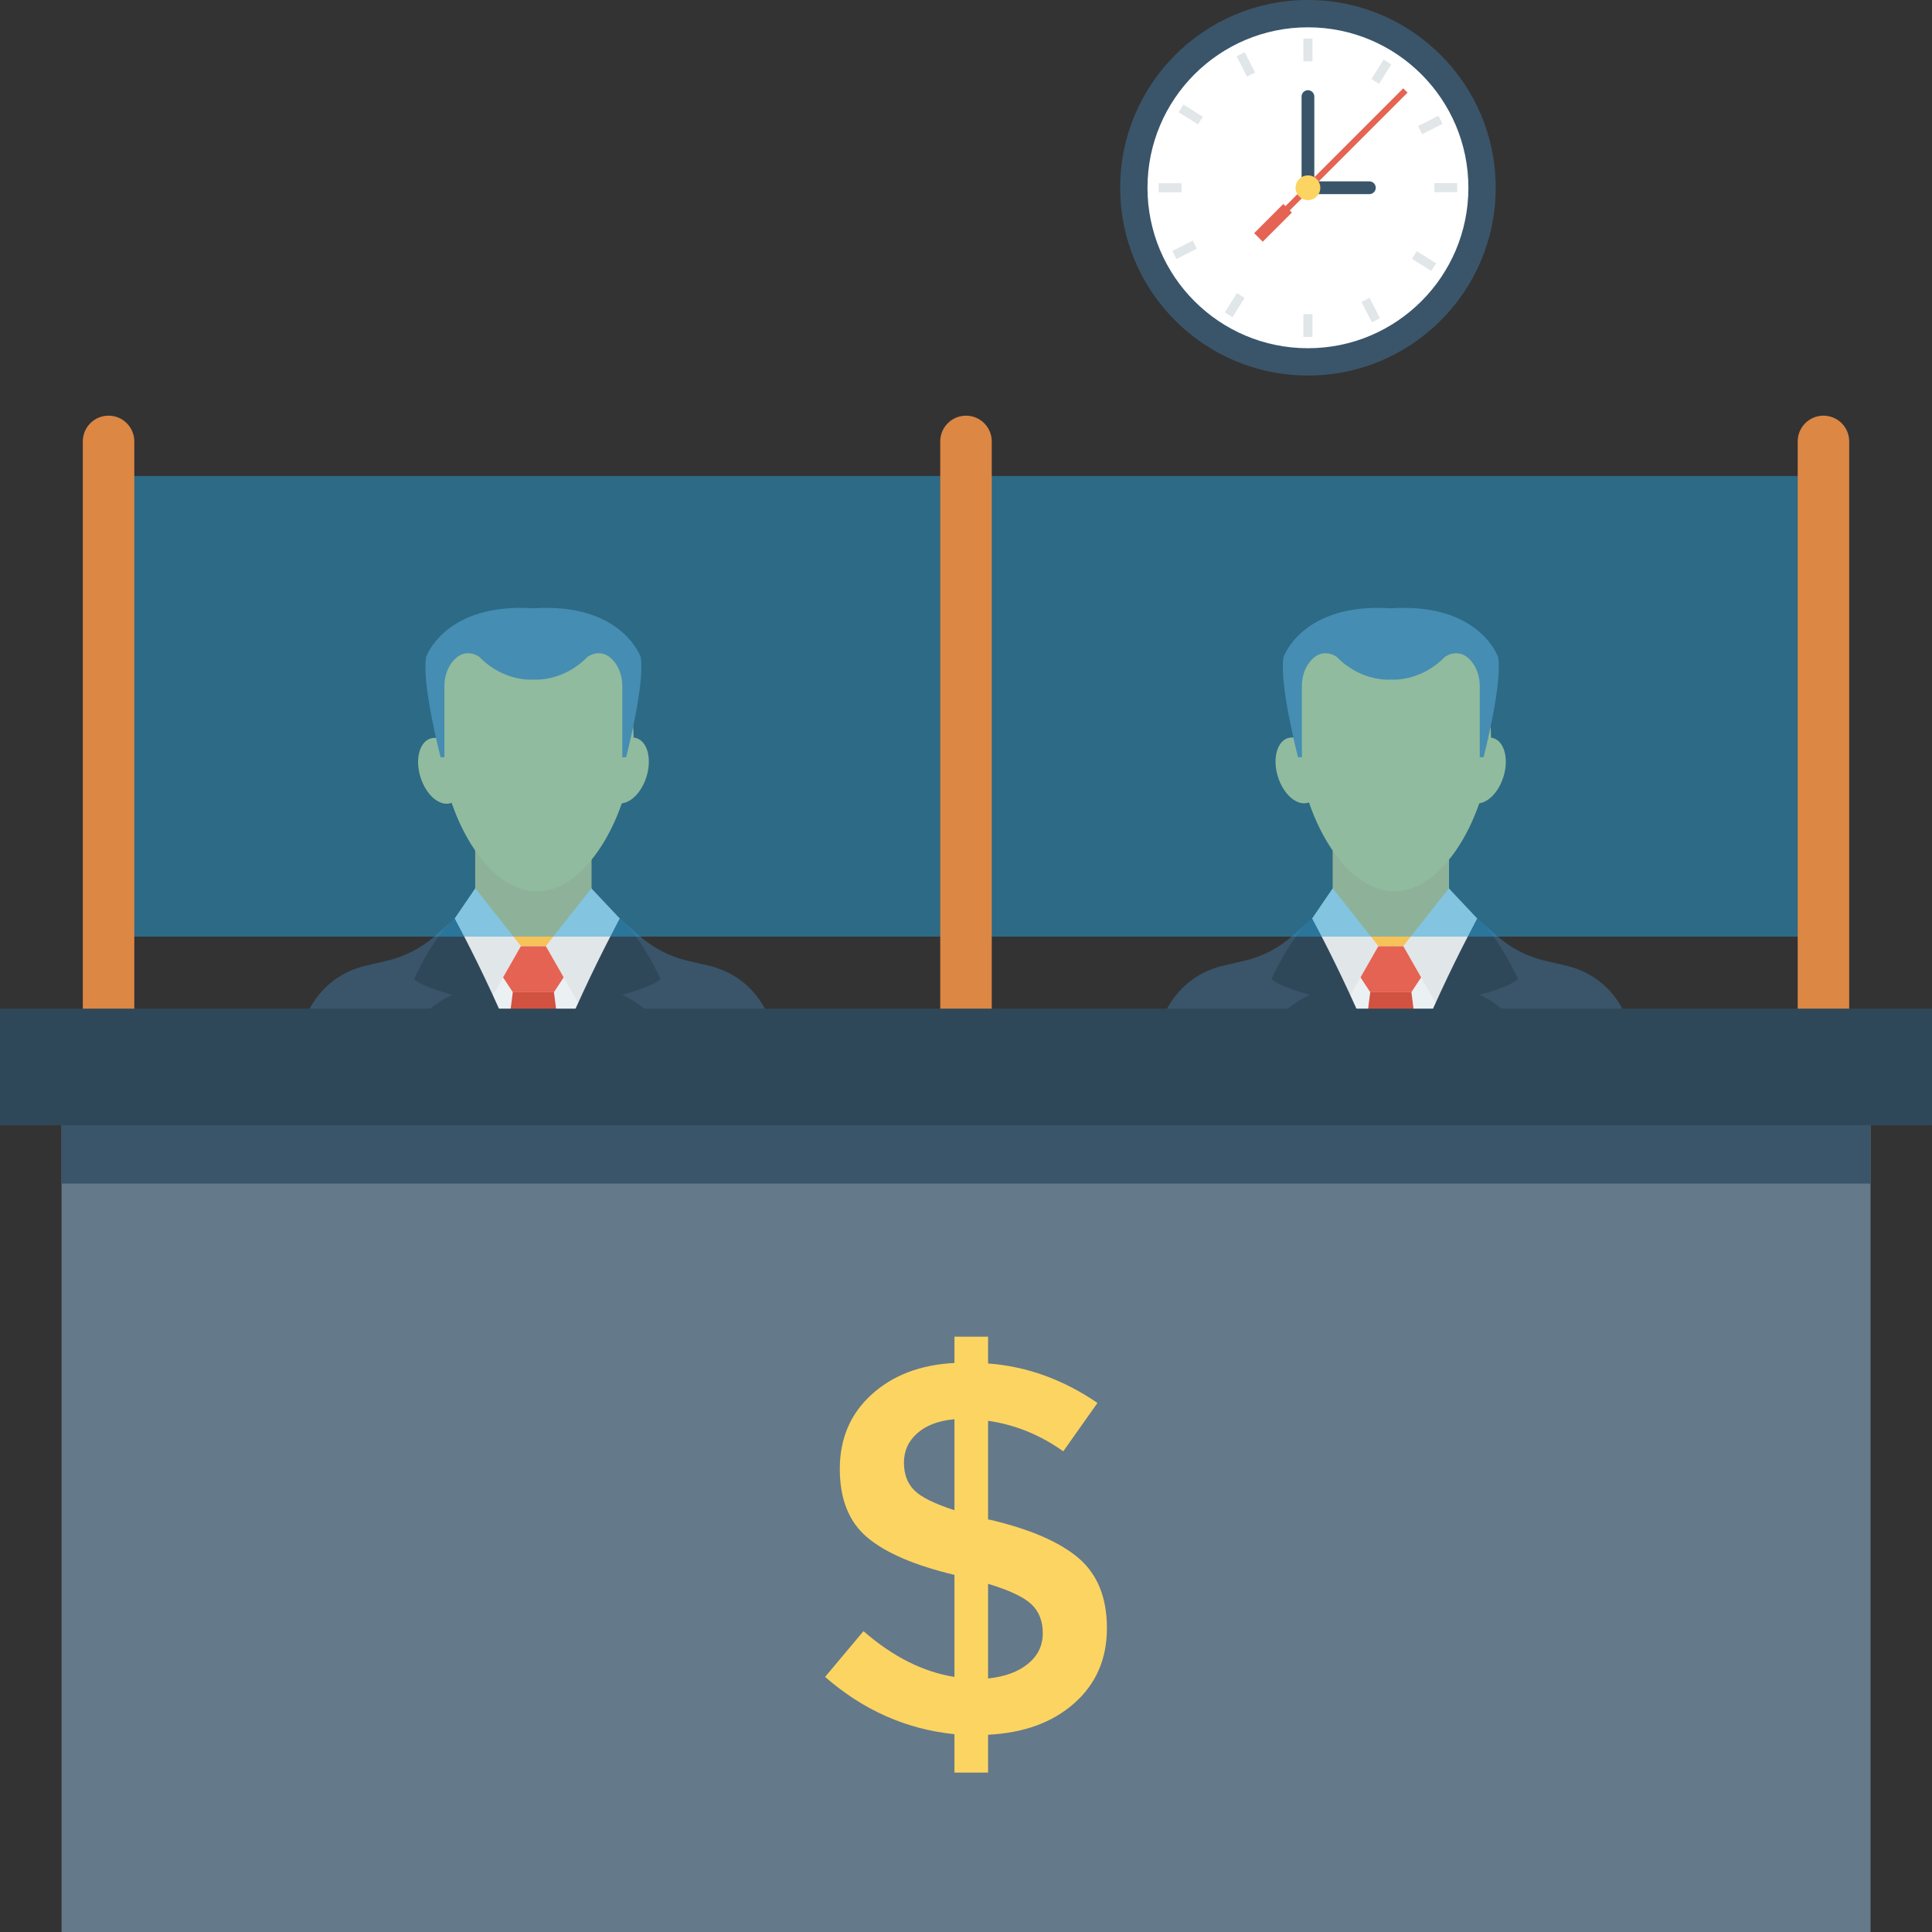 <?xml version="1.0" encoding="iso-8859-1"?>
<!-- Generator: Adobe Illustrator 19.0.0, SVG Export Plug-In . SVG Version: 6.00 Build 0)  -->
<svg version="1.1" id="Layer_1" xmlns="http://www.w3.org/2000/svg" xmlns:xlink="http://www.w3.org/1999/xlink" x="0px" y="0px"
	 viewBox="0 0 491.53 491.53" style="enable-background:new 0 0 491.53 491.53;" xml:space="preserve">
<rect x="0" y="0" width="491.53" height="491.53" fill="#333333" stroke="none"/>
<circle style="fill:#3A556A;" cx="332.759" cy="47.77" r="47.77"/>
<circle style="fill:#FFFFFF;" cx="332.759" cy="47.77" r="40.822"/>
<g>
	<rect x="331.607" y="9.8" style="fill:#E1E6E9;" width="2.304" height="5.816"/>
	<rect x="331.607" y="79.918" style="fill:#E1E6E9;" width="2.304" height="5.816"/>
	<rect x="364.923" y="46.592" style="fill:#E1E6E9;" width="5.816" height="2.304"/>
	<rect x="294.779" y="46.618" style="fill:#E1E6E9;" width="5.816" height="2.304"/>
	
		<rect x="350.264" y="15.17" transform="matrix(-0.847 -0.531 0.531 -0.847 639.485 220.159)" style="fill:#E1E6E9;" width="2.304" height="5.816"/>
	
		<rect x="312.989" y="74.566" transform="matrix(-0.847 -0.531 0.531 -0.847 539.068 310.058)" style="fill:#E1E6E9;" width="2.304" height="5.816"/>
	
		<rect x="361.307" y="63.506" transform="matrix(0.531 -0.847 0.847 0.531 113.565 338.148)" style="fill:#E1E6E9;" width="2.304" height="5.816"/>
	
		<rect x="301.93" y="26.208" transform="matrix(0.531 -0.847 0.847 0.531 117.34 270.376)" style="fill:#E1E6E9;" width="2.304" height="5.816"/>
	
		<rect x="362.884" y="28.996" transform="matrix(-0.453 -0.892 0.892 -0.453 500.328 370.969)" style="fill:#E1E6E9;" width="2.304" height="5.816"/>
	
		<rect x="300.354" y="60.748" transform="matrix(-0.453 -0.892 0.892 -0.453 381.185 361.329)" style="fill:#E1E6E9;" width="2.304" height="5.816"/>
	
		<rect x="347.461" y="76.125" transform="matrix(0.892 -0.453 0.453 0.892 1.974 166.318)" style="fill:#E1E6E9;" width="2.304" height="5.816"/>
	
		<rect x="315.723" y="13.617" transform="matrix(0.892 -0.453 0.453 0.892 26.826 145.188)" style="fill:#E1E6E9;" width="2.304" height="5.816"/>
</g>
<g>
	<path style="fill:#3A556A;" d="M332.76,22.948c-0.896,0-1.622,0.727-1.622,1.623v21.574c0,0.896,0.726,1.623,1.622,1.623
		s1.623-0.727,1.623-1.623V24.571C334.383,23.675,333.656,22.948,332.76,22.948z"/>
	<path style="fill:#3A556A;" d="M350.014,47.767c0-0.896-0.727-1.623-1.623-1.623h-14.025c-0.896,0-1.623,0.726-1.623,1.623
		c0,0.896,0.727,1.623,1.623,1.623h14.025C349.288,49.39,350.014,48.663,350.014,47.767z"/>
</g>
<polygon style="fill:#E56353;" points="321.258,61.499 328.676,54.081 328.13,53.535 358.097,23.568 357.005,22.476 327.038,52.443 
	326.492,51.897 319.074,59.315 "/>
<circle style="fill:#FCD462;" cx="332.759" cy="47.77" r="3.144"/>
<polygon style="fill:#EBF0F3;" points="139.006,291.53 141.394,283.729 155.321,244.124 156.126,234.301 150.462,226.018 
	120.935,226.018 113.544,236.914 123.802,291.53 "/>
<rect x="120.893" y="215.091" style="fill:#F6C358;" width="29.609" height="25.651"/>
<polygon style="fill:#E56353;" points="130.463,240.738 126.614,246.58 130.463,252.422 140.932,252.422 144.781,246.58 
	140.932,240.738 "/>
<g>
	<polygon style="fill:#E1E6E9;" points="115.269,234.302 120.935,226.018 132.535,240.701 123.179,257.093 	"/>
	<polygon style="fill:#E1E6E9;" points="157.701,233.69 150.461,226.018 138.861,240.701 147.088,255.116 	"/>
</g>
<polygon style="fill:#D15241;" points="145.917,291.53 140.933,252.422 130.463,252.422 125.477,291.53 "/>
<path style="fill:#3A556A;" d="M197.143,263.532c0,0-2.164-14.192-16.595-17.8l-5.552-1.284c-4.543-1.052-8.754-3.219-12.251-6.307
	l-5.042-4.451l-0.168,0.532l-19.389,57.308h64.395L197.143,263.532z"/>
<path style="fill:#2F4859;" d="M141.652,291.53c6.789-12.315,15.831-26.553,24.327-32.949c0,0-2.865-3.288-7.681-5.488
	c0,0,7.24-1.807,9.774-3.977c0,0-4.744-10.649-10.37-15.426c0,0-17.174,31.206-24.072,57.84H141.652z"/>
<path style="fill:#3A556A;" d="M115.849,234.222l-0.168-0.532l-5.042,4.451c-3.497,3.088-7.709,5.255-12.254,6.307l-5.55,1.284
	c-14.431,3.608-16.595,17.8-16.595,17.8l-5.397,27.998h64.395L115.849,234.222z"/>
<path style="fill:#2F4859;" d="M131.729,291.53c-6.789-12.315-15.831-26.553-24.327-32.949c0,0,2.865-3.288,7.681-5.488
	c0,0-7.24-1.807-9.774-3.977c0,0,4.744-10.649,10.37-15.426c0,0,17.174,31.206,24.072,57.84H131.729z"/>
<g>
	
		<ellipse transform="matrix(-0.956 -0.295 0.295 -0.956 253.959 430.524)" style="fill:#FCD462;" cx="159.464" cy="196.1" rx="5.356" ry="8.607"/>
	
		<ellipse transform="matrix(-0.295 -0.956 0.956 -0.295 -42.401 361.013)" style="fill:#FCD462;" cx="111.971" cy="196.148" rx="8.607" ry="5.356"/>
	<path style="fill:#FCD462;" d="M160.479,180.604v-16.92h-48.034v17.163h0.168c-0.411,2.024-0.649,4.23-0.649,6.675
		c0,17.416,11.019,39.232,24.61,39.232s24.61-21.816,24.61-39.232C161.185,184.977,160.923,182.694,160.479,180.604z"/>
</g>
<path style="fill:#64798A;" d="M162.987,167.142c0,0-4.739-13.861-27.289-12.386c-22.55-1.475-27.289,12.386-27.289,12.386
	c-1.18,6.783,3.686,25.51,3.686,25.51h0.974v-18.042c0-2.148,0.574-4.299,1.862-6.018c3.262-4.353,7.03-1.45,7.03-1.45
	c6.328,6.488,13.737,5.751,13.737,5.751s7.41,0.737,13.737-5.751c0,0,3.769-2.903,7.03,1.45c1.288,1.719,1.862,3.87,1.862,6.018
	v18.042h0.974C159.301,192.652,164.167,173.925,162.987,167.142z"/>
<polygon style="fill:#EBF0F3;" points="357.154,291.53 359.542,283.729 373.469,244.124 374.274,234.301 368.61,226.018 
	339.083,226.018 331.692,236.914 341.95,291.53 "/>
<rect x="339.052" y="215.091" style="fill:#F6C358;" width="29.609" height="25.651"/>
<polygon style="fill:#E56353;" points="348.611,240.738 344.762,246.58 348.611,252.422 359.08,252.422 362.929,246.58 
	359.08,240.738 "/>
<g>
	<polygon style="fill:#E1E6E9;" points="333.417,234.302 339.083,226.018 350.683,240.701 341.327,257.093 	"/>
	<polygon style="fill:#E1E6E9;" points="375.849,233.69 368.609,226.018 357.009,240.701 365.236,255.116 	"/>
</g>
<polygon style="fill:#D15241;" points="364.065,291.53 359.081,252.422 348.611,252.422 343.625,291.53 "/>
<path style="fill:#3A556A;" d="M415.291,263.532c0,0-2.164-14.192-16.595-17.8l-5.552-1.284c-4.543-1.052-8.754-3.219-12.251-6.307
	l-5.042-4.451l-0.168,0.532l-19.389,57.308h64.395L415.291,263.532z"/>
<path style="fill:#2F4859;" d="M359.8,291.53c6.789-12.315,15.831-26.553,24.327-32.949c0,0-2.865-3.288-7.681-5.488
	c0,0,7.24-1.807,9.774-3.977c0,0-4.744-10.649-10.37-15.426c0,0-17.174,31.206-24.072,57.84H359.8z"/>
<path style="fill:#3A556A;" d="M333.997,234.222l-0.168-0.532l-5.042,4.451c-3.497,3.088-7.709,5.255-12.254,6.307l-5.55,1.284
	c-14.431,3.608-16.595,17.8-16.595,17.8l-5.397,27.998h64.395L333.997,234.222z"/>
<path style="fill:#2F4859;" d="M349.877,291.53c-6.789-12.315-15.831-26.553-24.327-32.949c0,0,2.865-3.288,7.681-5.488
	c0,0-7.24-1.807-9.774-3.977c0,0,4.744-10.649,10.37-15.426c0,0,17.174,31.206,24.072,57.84H349.877z"/>
<g>
	
		<ellipse transform="matrix(-0.956 -0.295 0.295 -0.956 680.533 494.87)" style="fill:#FCD462;" cx="377.605" cy="196.087" rx="5.356" ry="8.607"/>
	
		<ellipse transform="matrix(-0.295 -0.956 0.956 -0.295 240.087 569.435)" style="fill:#FCD462;" cx="330.098" cy="196.154" rx="8.607" ry="5.356"/>
	<path style="fill:#FCD462;" d="M378.627,180.604v-16.92h-48.034v17.163h0.168c-0.411,2.024-0.649,4.23-0.649,6.675
		c0,17.416,11.019,39.232,24.61,39.232c13.592,0,24.61-21.816,24.61-39.232C379.333,184.977,379.071,182.694,378.627,180.604z"/>
</g>
<path style="fill:#64798A;" d="M381.135,167.142c0,0-4.739-13.861-27.289-12.386c-22.55-1.475-27.289,12.386-27.289,12.386
	c-1.18,6.783,3.686,25.51,3.686,25.51h0.974v-18.042c0-2.148,0.574-4.299,1.862-6.018c3.262-4.353,7.03-1.45,7.03-1.45
	c6.328,6.488,13.737,5.751,13.737,5.751s7.41,0.737,13.737-5.751c0,0,3.769-2.903,7.03,1.45c1.288,1.719,1.862,3.87,1.862,6.018
	v18.042h0.974C377.449,192.652,382.315,173.925,381.135,167.142z"/>
<rect x="27.617" y="121.093" style="opacity:0.5;fill:#27A2DB;enable-background:new    ;" width="436.275" height="117.197"/>
<g>
	<path style="fill:#DC8744;" d="M27.618,105.752c-3.619,0-6.552,2.933-6.552,6.551v148.748H34.17V112.303
		C34.17,108.685,31.235,105.752,27.618,105.752z"/>
	<path style="fill:#DC8744;" d="M245.765,105.752c-3.617,0-6.551,2.933-6.551,6.551v148.748h13.103V112.303
		C252.317,108.685,249.384,105.752,245.765,105.752z"/>
	<path style="fill:#DC8744;" d="M463.913,105.752c-3.619,0-6.551,2.933-6.551,6.551v148.748h13.103V112.303
		C470.465,108.685,467.531,105.752,463.913,105.752z"/>
</g>
<rect x="15.657" y="271.462" style="fill:#64798A;" width="460.237" height="220.068"/>
<rect x="15.657" y="271.462" style="fill:#3A556A;" width="460.237" height="29.66"/>
<rect x="0.005" y="256.614" style="fill:#2F4859;" width="491.52" height="29.66"/>
<path style="fill:#FCD462;" d="M242.826,450.973v-9.766c-12.226-1.247-23.201-6.108-32.912-14.578l9.766-11.638
	c7.49,6.511,15.199,10.386,23.146,11.638v-25.955c-10.082-2.406-17.463-5.574-22.145-9.499c-4.682-3.925-7.022-9.744-7.022-17.458
	c0-7.714,2.689-14.023,8.089-18.933c5.4-4.905,12.422-7.578,21.078-8.024v-6.69h8.557v6.821c9.809,0.719,19.085,4.061,27.828,10.038
	l-8.699,12.308c-5.89-4.192-12.259-6.777-19.129-7.763v25.15h0.403c10.256,2.411,17.79,5.667,22.602,9.766
	c4.823,4.104,7.229,10.06,7.229,17.861c0,7.806-2.765,14.164-8.296,19.064c-5.531,4.91-12.836,7.583-21.938,8.029v9.63H242.826z
	 M233.386,364.62c-2.275,2.003-3.408,4.502-3.408,7.49c0,2.989,0.893,5.351,2.678,7.088c1.775,1.742,5.171,3.413,10.169,5.019
	v-23.146C238.808,361.431,235.662,362.612,233.386,364.62z M261.552,423.281c2.493-2.047,3.745-4.633,3.745-7.757
	c0-3.119-0.98-5.596-2.94-7.425c-1.971-1.829-5.629-3.544-10.974-5.15v24.077C255.662,426.585,259.048,425.333,261.552,423.281z"/>
<g>
</g>
<g>
</g>
<g>
</g>
<g>
</g>
<g>
</g>
<g>
</g>
<g>
</g>
<g>
</g>
<g>
</g>
<g>
</g>
<g>
</g>
<g>
</g>
<g>
</g>
<g>
</g>
<g>
</g>
</svg>
